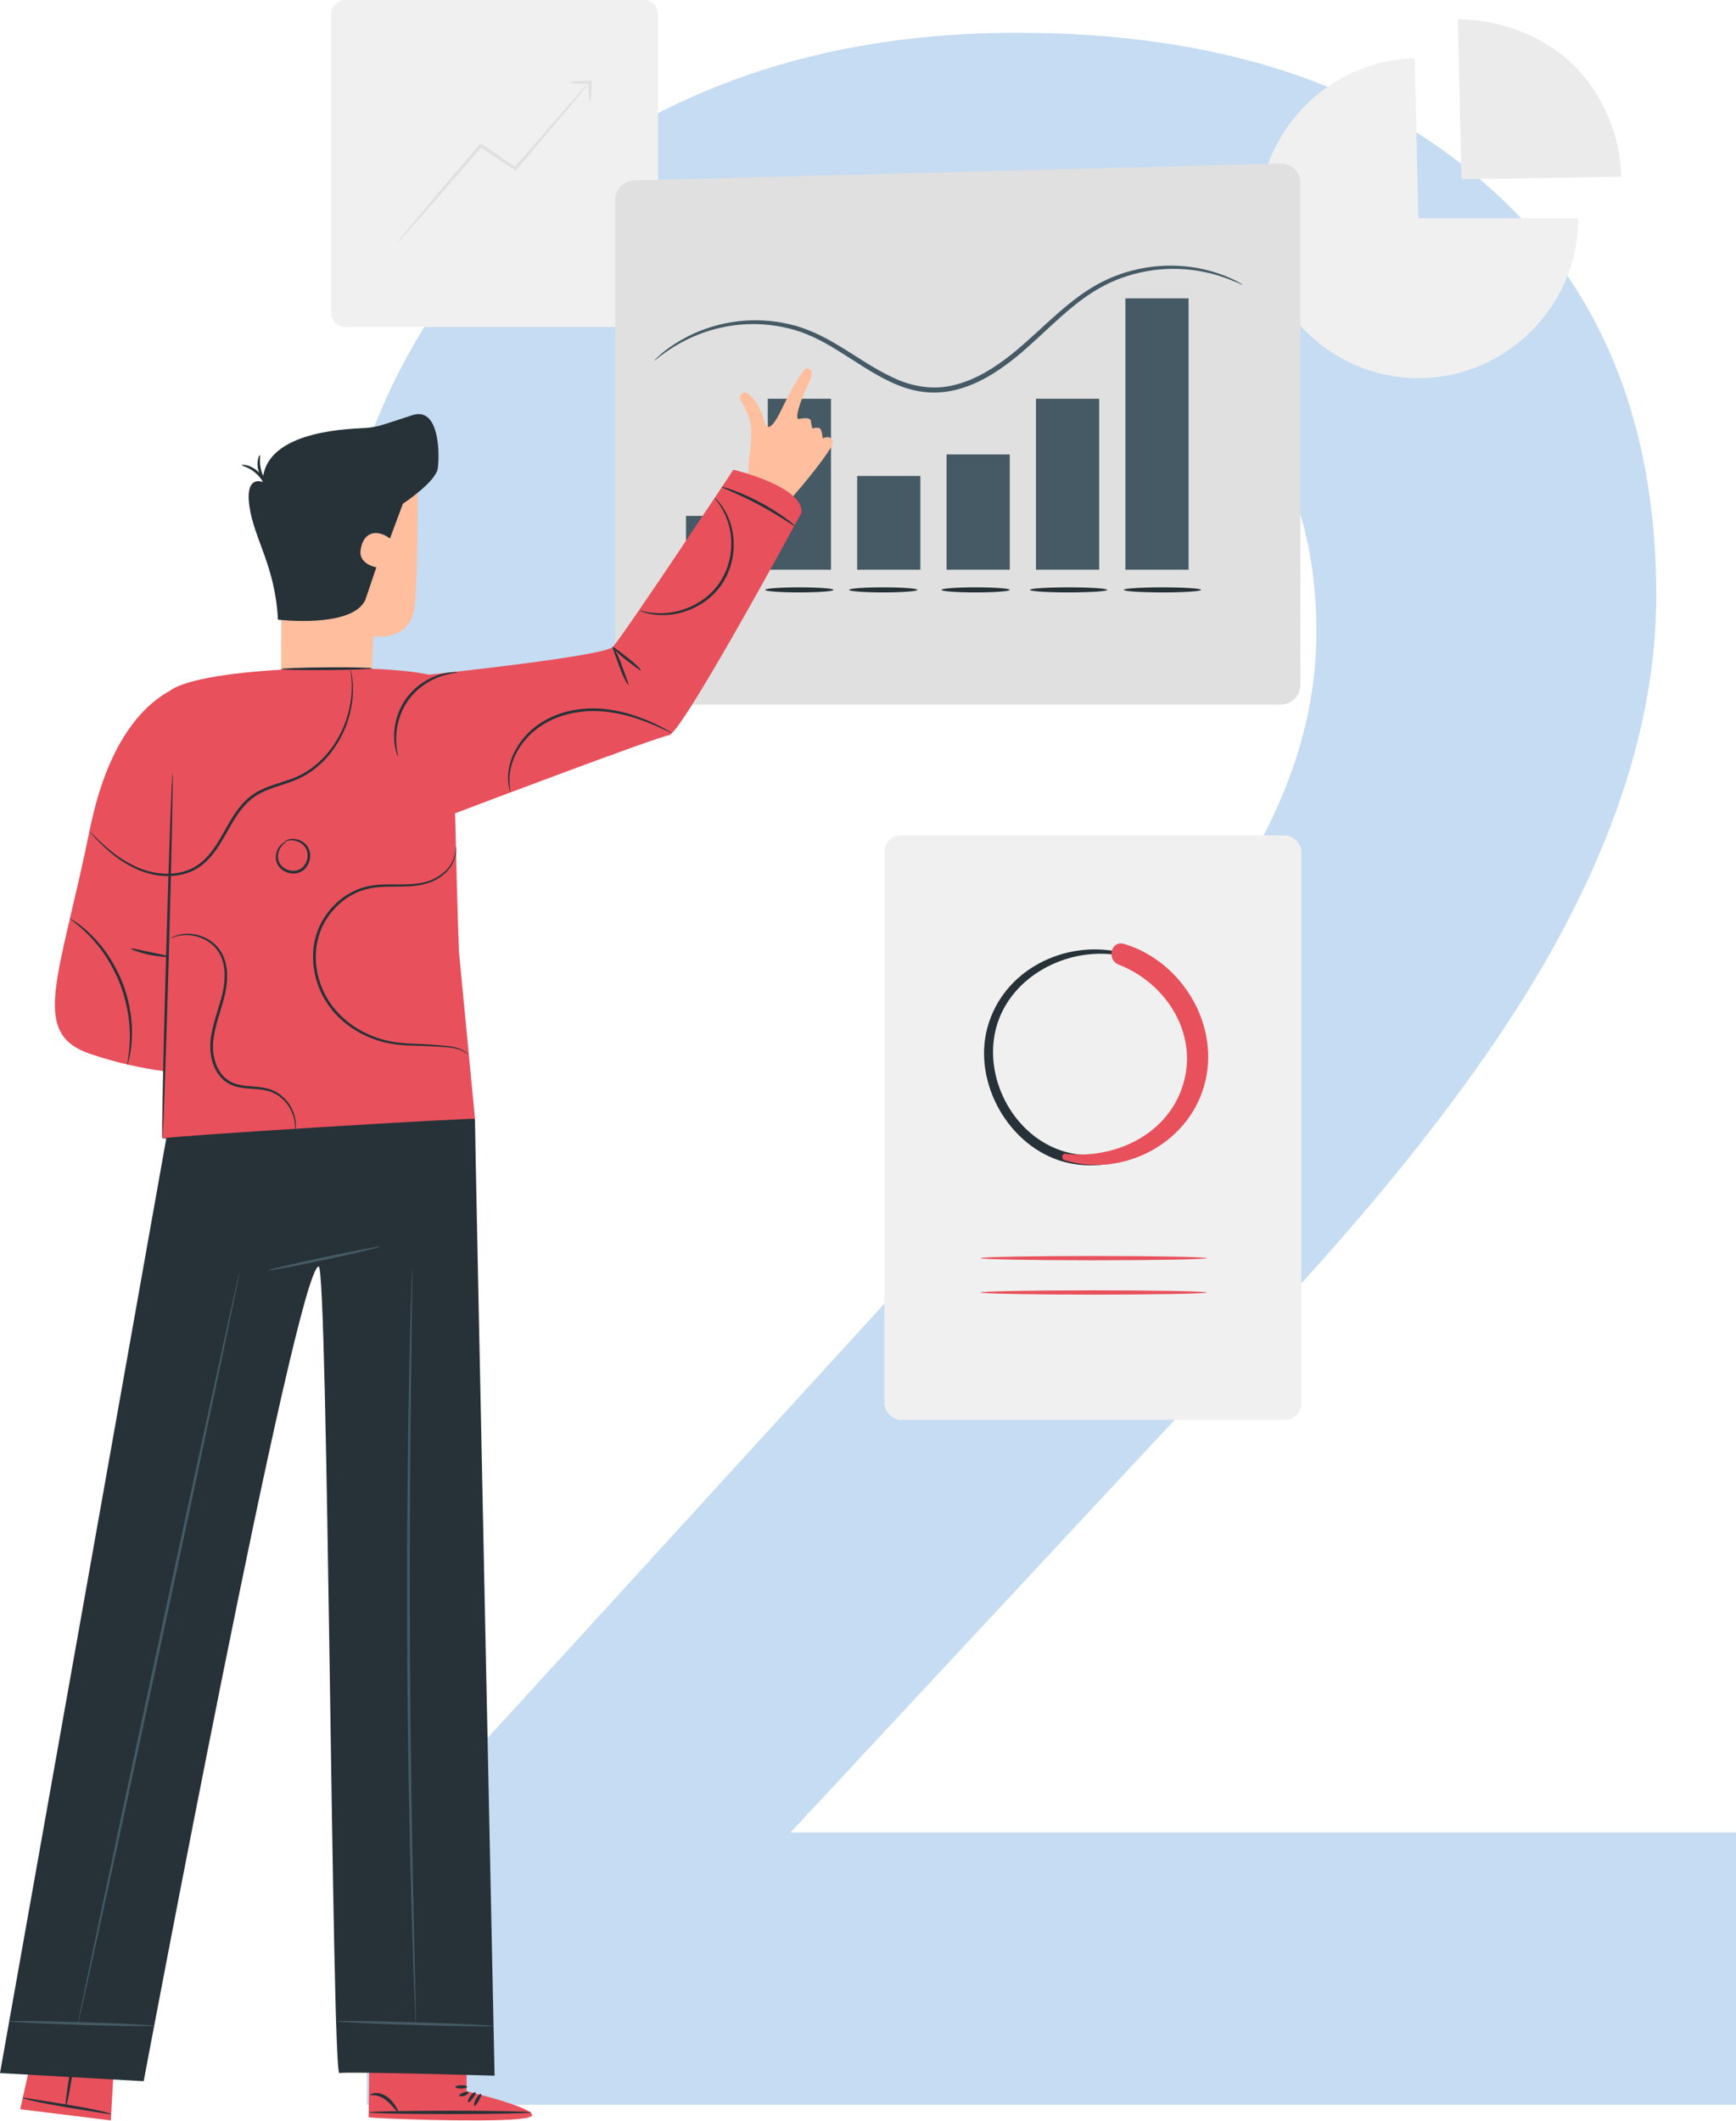 <svg width="212" height="259" viewBox="0 0 212 259" fill="none" xmlns="http://www.w3.org/2000/svg">
<path opacity="0.5" d="M212 257.001H44.782V228.376L127.623 137.7C139.579 124.33 148.062 113.189 153.072 104.275C158.197 95.248 160.759 86.22 160.759 77.193C160.759 65.308 157.4 55.709 150.681 48.396C144.077 41.083 135.138 37.426 123.865 37.426C110.428 37.426 100.009 41.54 92.608 49.767C85.206 57.995 81.505 69.251 81.505 83.535H40C40 68.337 43.416 54.681 50.248 42.568C57.194 30.341 67.044 20.856 79.797 14.114C92.665 7.372 107.468 4.001 124.207 4.001C148.347 4.001 167.363 10.115 181.255 22.342C195.261 34.455 202.264 51.253 202.264 72.736C202.264 85.192 198.734 98.276 191.674 111.989C184.728 125.587 173.284 141.071 157.343 158.441L96.536 223.748H212V257.001Z" fill="#8CBBE6"/>
<path d="M78.598 39.926H42.193C41.221 39.926 40.434 39.138 40.434 38.166V1.761C40.434 0.789 41.222 0.001 42.193 0.001H78.598C79.57 0.001 80.358 0.789 80.358 1.761V38.166C80.358 39.138 79.57 39.926 78.598 39.926Z" fill="#F0F0F0"/>
<path d="M72.063 9.853H72.015C70.662 9.853 69.565 9.94 69.565 10.046C69.565 10.146 70.528 10.227 71.759 10.237C71.635 10.366 71.457 10.556 71.231 10.805C70.737 11.359 70.085 12.09 69.29 12.982C67.647 14.873 65.426 17.429 62.901 20.336C62.027 19.752 61.126 19.15 60.203 18.533C59.724 18.214 59.252 17.9 58.806 17.603L58.664 17.509L58.554 17.638C55.701 20.974 53.177 23.953 51.377 26.106C50.512 27.152 49.802 28.012 49.267 28.659C48.777 29.264 48.518 29.604 48.536 29.62C48.556 29.636 48.852 29.327 49.375 28.751C49.933 28.123 50.673 27.29 51.575 26.276C53.404 24.194 55.92 21.293 58.735 18.017C59.139 18.287 59.56 18.568 59.989 18.855C60.962 19.501 61.911 20.133 62.83 20.743L62.97 20.837L63.078 20.709C65.609 17.715 67.835 15.083 69.477 13.142C70.237 12.22 70.859 11.465 71.332 10.891C71.57 10.596 71.739 10.381 71.844 10.238C71.853 10.238 71.862 10.238 71.871 10.238C71.881 11.477 71.962 12.448 72.062 12.448C72.167 12.448 72.253 11.378 72.255 10.047V9.854H72.063V9.853Z" fill="#E0E0E0"/>
<path d="M173.212 26.648H192.744C192.744 37.363 183.927 46.179 173.212 46.179C162.498 46.179 153.682 37.362 153.682 26.648C153.682 16.104 162.22 7.366 172.761 7.123L173.212 26.648Z" fill="#F0F0F0"/>
<path d="M178.477 21.887L178.035 2.356C183.121 2.356 188.452 4.343 192.097 7.89C195.742 11.437 197.861 16.5 197.999 21.584L178.477 21.887Z" fill="#EBEBEB"/>
<path d="M75.123 24.406V83.649C75.123 84.965 76.189 86.032 77.505 86.032H156.42C157.736 86.032 158.803 84.965 158.803 83.649V22.346C158.803 21.006 157.697 19.929 156.357 19.964L77.443 22.023C76.152 22.057 75.123 23.114 75.123 24.406Z" fill="#E0E0E0"/>
<path d="M151.757 34.773C151.727 34.835 150.751 34.269 148.837 33.664C146.938 33.075 144.009 32.506 140.465 33.042C138.707 33.324 136.803 33.856 134.943 34.817C133.071 35.756 131.286 37.148 129.513 38.722C127.733 40.294 125.965 42.077 123.927 43.727C121.887 45.35 119.548 46.885 116.796 47.586C115.43 47.938 114 48.029 112.633 47.837C111.264 47.651 109.97 47.202 108.775 46.646C106.384 45.519 104.339 44.038 102.314 42.803C100.302 41.544 98.281 40.545 96.236 40.078C94.204 39.584 92.23 39.484 90.455 39.635C86.882 39.947 84.179 41.212 82.474 42.233C80.762 43.279 79.954 44.067 79.909 44.012C79.895 43.996 80.094 43.8 80.489 43.442C80.877 43.076 81.496 42.584 82.346 42.028C84.034 40.931 86.76 39.574 90.414 39.198C92.229 39.015 94.257 39.09 96.357 39.578C98.469 40.035 100.578 41.058 102.612 42.315C104.665 43.55 106.71 45.011 109.031 46.093C111.328 47.2 114.031 47.692 116.645 46.984C119.26 46.32 121.542 44.84 123.547 43.252C125.553 41.64 127.329 39.867 129.136 38.293C130.936 36.716 132.771 35.305 134.712 34.358C136.637 33.388 138.6 32.867 140.403 32.608C144.04 32.116 147.013 32.767 148.914 33.434C149.874 33.766 150.589 34.106 151.058 34.357C151.527 34.611 151.767 34.754 151.757 34.773Z" fill="#455A64"/>
<path d="M101.478 48.689H93.76V69.565H101.478V48.689Z" fill="#455A64"/>
<path d="M134.232 48.689H126.514V69.565H134.232V48.689Z" fill="#455A64"/>
<path d="M145.15 36.431H137.431V69.566H145.15V36.431Z" fill="#455A64"/>
<path d="M91.49 62.993H83.772V70.019H91.49V62.993Z" fill="#455A64"/>
<path d="M112.397 58.117H104.678V69.565H112.397V58.117Z" fill="#455A64"/>
<path d="M123.314 55.488H115.596V69.565H123.314V55.488Z" fill="#455A64"/>
<path d="M97.619 72.336C99.922 72.336 101.789 72.197 101.789 72.026C101.789 71.854 99.922 71.716 97.619 71.716C95.316 71.716 93.45 71.854 93.45 72.026C93.45 72.197 95.316 72.336 97.619 72.336Z" fill="#263238"/>
<path d="M88.014 72.336C90.318 72.336 92.185 72.197 92.185 72.026C92.185 71.855 90.318 71.716 88.014 71.716C85.711 71.716 83.844 71.855 83.844 72.026C83.844 72.197 85.711 72.336 88.014 72.336Z" fill="#263238"/>
<path d="M141.957 72.336C144.56 72.336 146.671 72.197 146.671 72.026C146.671 71.854 144.56 71.716 141.957 71.716C139.353 71.716 137.243 71.854 137.243 72.026C137.243 72.197 139.353 72.336 141.957 72.336Z" fill="#263238"/>
<path d="M130.49 72.336C133.093 72.336 135.204 72.197 135.204 72.026C135.204 71.854 133.093 71.716 130.49 71.716C127.886 71.716 125.776 71.854 125.776 72.026C125.776 72.197 127.886 72.336 130.49 72.336Z" fill="#263238"/>
<path d="M119.144 72.337C121.447 72.337 123.314 72.198 123.314 72.026C123.314 71.854 121.447 71.715 119.144 71.715C116.841 71.715 114.974 71.854 114.974 72.026C114.974 72.198 116.841 72.337 119.144 72.337Z" fill="#263238"/>
<path d="M107.863 72.337C110.166 72.337 112.034 72.198 112.034 72.026C112.034 71.854 110.166 71.715 107.863 71.715C105.56 71.715 103.693 71.854 103.693 72.026C103.693 72.198 105.56 72.337 107.863 72.337Z" fill="#263238"/>
<path d="M56.979 255.338V248.72L45.12 248.641L45.022 258.537L45.757 258.591C49.028 258.803 62.404 259.213 64.596 258.534C67.04 257.778 56.979 255.338 56.979 255.338Z" fill="#E8505B"/>
<path d="M54.969 258.131C60.44 258.131 64.876 258.04 64.876 257.929C64.876 257.817 60.44 257.726 54.969 257.726C49.498 257.726 45.062 257.817 45.062 257.929C45.062 258.04 49.498 258.131 54.969 258.131Z" fill="#263238"/>
<path d="M57.187 256.689C57.09 256.637 57.173 256.288 57.428 255.943C57.682 255.597 57.992 255.414 58.069 255.492C58.149 255.572 57.987 255.863 57.753 256.182C57.517 256.5 57.286 256.742 57.187 256.689Z" fill="#263238"/>
<path d="M57.944 257.125C57.841 257.086 57.894 256.694 58.128 256.282C58.36 255.868 58.669 255.62 58.755 255.688C58.844 255.758 58.694 256.095 58.479 256.48C58.261 256.863 58.049 257.166 57.944 257.125Z" fill="#263238"/>
<path d="M48.634 257.884C48.588 257.917 48.411 257.742 48.155 257.451C47.898 257.163 47.559 256.754 47.115 256.41C46.674 256.066 46.19 255.893 45.832 255.849C45.471 255.801 45.235 255.857 45.215 255.798C45.194 255.755 45.414 255.59 45.841 255.565C46.262 255.536 46.858 255.696 47.361 256.09C47.862 256.48 48.181 256.947 48.385 257.283C48.588 257.624 48.679 257.853 48.634 257.884Z" fill="#263238"/>
<path d="M57.223 255.445C57.281 255.538 57.078 255.768 56.739 255.892C56.401 256.017 56.097 255.973 56.081 255.864C56.063 255.754 56.304 255.624 56.6 255.514C56.898 255.405 57.165 255.349 57.223 255.445Z" fill="#263238"/>
<path d="M57.037 254.805C57.048 254.916 56.732 255.011 56.331 255.017C55.931 255.022 55.613 254.935 55.62 254.825C55.628 254.713 55.944 254.619 56.326 254.614C56.708 254.609 57.026 254.694 57.037 254.805Z" fill="#263238"/>
<path d="M91.371 57.933L91.48 55.93C91.48 55.93 91.742 54.731 91.733 52.568C91.731 52.007 91.627 51.452 91.438 50.923C91.208 50.283 90.866 49.445 90.537 49.045C90.13 48.549 90.538 47.816 91.103 47.961C91.667 48.105 92.822 49.445 93.345 51.444C93.868 53.444 95.215 50.484 95.725 49.414C96.235 48.344 97.969 45.109 98.422 45.005C99.086 44.853 99.371 45.537 98.837 46.593C98.296 47.663 96.923 50.931 97.501 51.173C97.501 51.173 98.327 50.973 98.764 51.119C98.91 51.167 99.012 51.254 99.026 51.4C99.083 51.981 99.213 52.32 99.213 52.32C99.213 52.32 100.009 52.065 100.208 52.402C100.408 52.739 100.467 53.517 100.467 53.517C100.467 53.517 101.072 53.248 101.39 53.455C102.079 53.902 101.338 54.844 101.338 54.844C99.654 57.507 95.999 61.565 95.999 61.565L91.34 57.816" fill="#FFBE9D"/>
<path d="M34.404 57.801L34.326 83.358L45.29 83.881L45.607 77.664C45.607 77.664 49.501 78.438 50.506 74.821C51.148 72.511 50.988 54.655 50.988 54.655L34.404 57.801Z" fill="#FFBE9D"/>
<path d="M50.358 50.693C47.023 51.774 46.218 52.134 44.723 52.254C43.288 52.369 33.071 52.377 32.145 58.104C32.037 57.868 31.927 57.586 31.856 57.263C31.638 56.359 31.826 55.597 31.73 55.571C31.654 55.529 31.293 56.331 31.53 57.338C31.56 57.469 31.597 57.592 31.639 57.708C31.573 57.639 31.508 57.57 31.433 57.505C30.993 57.124 30.503 56.904 30.137 56.815C29.769 56.725 29.534 56.745 29.528 56.786C29.509 56.883 30.409 57.043 31.215 57.757C31.618 58.099 31.892 58.482 32.077 58.78C32.076 58.806 32.072 58.83 32.072 58.856C32.072 58.856 29.886 57.896 30.461 61.858C31.036 65.82 33.624 69.181 33.941 75.663C33.941 75.663 42.998 76.743 44.608 73.262L45.961 69.268C45.961 69.268 43.782 68.914 44.035 67.161C44.386 64.736 46.239 64.674 47.619 65.755L49.208 61.497C49.208 61.497 53.233 58.856 53.463 57.175C53.694 55.495 53.694 49.612 50.358 50.693Z" fill="#263238"/>
<path d="M4.073 250.392L2.466 257.541L13.536 258.909L13.932 251.825L4.073 250.392Z" fill="#E8505B"/>
<path d="M8.717 254.034C9.009 252.236 9.172 250.766 9.082 250.752C8.991 250.737 8.68 252.182 8.388 253.98C8.096 255.778 7.933 257.248 8.024 257.262C8.114 257.277 8.425 255.832 8.717 254.034Z" fill="#263238"/>
<path d="M13.58 258.13C13.57 258.176 12.96 258.085 11.977 257.929C10.875 257.751 9.574 257.54 8.136 257.306C6.636 257.056 5.281 256.805 4.307 256.587C3.332 256.37 2.738 256.197 2.748 256.154C2.758 256.107 3.368 256.198 4.351 256.355C5.452 256.534 6.754 256.744 8.192 256.978C9.691 257.228 11.047 257.48 12.021 257.698C12.995 257.914 13.589 258.087 13.58 258.13Z" fill="#263238"/>
<path d="M20.483 137.999L0 253.126L17.546 254.121C17.546 254.121 36.18 154.883 38.916 154.635C40.062 154.531 40.521 253.336 41.442 253.126C42.364 252.917 60.397 253.446 60.397 253.446C60.397 253.446 57.957 136.536 58 136.533C58.042 136.53 20.483 137.999 20.483 137.999Z" fill="#263238"/>
<path d="M39.61 153.837C43.379 153.037 46.42 152.314 46.401 152.224C46.381 152.134 43.31 152.711 39.54 153.511C35.771 154.312 32.73 155.034 32.749 155.124C32.769 155.214 35.84 154.638 39.61 153.837Z" fill="#455A64"/>
<path d="M9.957 247.25C14.845 247.401 18.81 247.449 18.813 247.357C18.816 247.265 14.855 247.067 9.967 246.915C5.079 246.764 1.114 246.716 1.111 246.808C1.109 246.9 5.069 247.098 9.957 247.25Z" fill="#455A64"/>
<path d="M50.707 247.262C55.986 247.42 60.267 247.473 60.27 247.381C60.272 247.289 55.995 247.086 50.717 246.929C45.439 246.772 41.158 246.719 41.155 246.811C41.152 246.903 45.429 247.105 50.707 247.262Z" fill="#455A64"/>
<path d="M29.237 155.405C29.328 155.424 24.987 175.962 19.545 201.272C14.1 226.59 9.615 247.092 9.525 247.072C9.434 247.053 13.774 226.52 19.219 201.201C24.661 175.893 29.147 155.386 29.237 155.405Z" fill="#455A64"/>
<path d="M50.782 247.085C50.777 247.085 50.768 247.004 50.757 246.847C50.748 246.674 50.735 246.443 50.719 246.149C50.692 245.517 50.653 244.616 50.604 243.466C50.508 241.135 50.393 237.762 50.272 233.593C50.028 225.254 49.79 213.732 49.727 201.004C49.667 188.272 49.795 176.747 49.958 168.407C50.04 164.237 50.122 160.862 50.195 158.531C50.233 157.381 50.263 156.48 50.285 155.847C50.298 155.554 50.309 155.323 50.317 155.149C50.325 154.992 50.333 154.911 50.339 154.912C50.345 154.912 50.349 154.993 50.35 155.15C50.351 155.324 50.351 155.555 50.352 155.849C50.345 156.482 50.336 157.383 50.324 158.534C50.294 160.886 50.249 164.255 50.194 168.41C50.091 176.751 50.001 188.274 50.06 201.003C50.123 213.728 50.324 225.248 50.507 233.588C50.602 237.742 50.679 241.111 50.732 243.463C50.755 244.614 50.773 245.514 50.786 246.148C50.788 246.442 50.789 246.672 50.791 246.847C50.791 247.004 50.788 247.084 50.782 247.085Z" fill="#455A64"/>
<path d="M89.56 57.356C89.56 57.356 75.976 77.846 74.825 78.998C73.674 80.148 52.4 82.385 52.399 82.385C45.868 80.91 24.75 81.397 20.76 84.335C17.309 86.244 13.115 90.713 10.956 101.334C7.272 119.453 3.588 126.129 10.956 128.662C14.357 129.831 17.561 130.46 20.026 130.799L19.822 139L58.008 136.628L56.053 116.261C55.824 110.544 55.717 104.583 55.576 99.304C57.965 98.399 80.172 89.994 81.697 89.776C83.309 89.546 97.848 62.651 97.848 62.651C98.309 59.428 89.56 57.356 89.56 57.356Z" fill="#E8505B"/>
<path d="M21.069 94.44C21.161 94.443 20.957 104.421 20.613 116.725C20.268 129.032 19.915 139.004 19.823 139.002C19.73 139 19.935 129.023 20.28 116.716C20.623 104.412 20.977 94.438 21.069 94.44Z" fill="#263238"/>
<path d="M76.737 83.611C76.648 83.66 76.087 82.665 75.625 81.363C75.163 80.063 74.753 79.039 74.825 78.998C74.914 78.948 75.476 79.944 75.938 81.246C76.399 82.546 76.809 83.569 76.737 83.611Z" fill="#263238"/>
<path d="M78.26 81.867C78.199 81.925 77.421 81.315 76.439 80.564C75.456 79.812 74.753 79.068 74.824 78.999C74.885 78.94 75.663 79.55 76.645 80.302C77.629 81.053 78.332 81.797 78.26 81.867Z" fill="#263238"/>
<path d="M97.111 64.26C97.082 64.299 96.603 63.982 95.824 63.486C95.045 62.989 93.957 62.323 92.717 61.658C91.476 60.994 90.319 60.458 89.473 60.086C88.628 59.713 88.099 59.49 88.116 59.444C88.13 59.404 88.688 59.548 89.562 59.867C90.436 60.186 91.621 60.693 92.875 61.364C94.128 62.035 95.207 62.74 95.957 63.291C96.707 63.841 97.137 64.226 97.111 64.26Z" fill="#263238"/>
<path d="M20.611 116.823C20.598 116.903 19.539 116.841 18.25 116.58C16.959 116.317 15.968 115.906 15.997 115.823C16.027 115.731 17.047 115.995 18.317 116.254C19.586 116.511 20.629 116.722 20.611 116.823Z" fill="#263238"/>
<path d="M55.887 82.095C55.893 82.16 55.067 82.158 53.839 82.576C52.624 82.978 51.002 83.903 49.854 85.507C48.71 87.116 48.365 88.951 48.379 90.231C48.383 91.528 48.654 92.308 48.59 92.324C48.572 92.329 48.487 92.142 48.384 91.787C48.279 91.432 48.176 90.901 48.142 90.236C48.066 88.921 48.385 86.997 49.581 85.313C50.783 83.634 52.498 82.707 53.767 82.351C54.406 82.166 54.942 82.092 55.312 82.074C55.682 82.056 55.886 82.075 55.887 82.095Z" fill="#263238"/>
<path d="M58.008 136.627C58.014 136.719 49.469 137.325 38.926 137.98C28.379 138.636 19.827 139.092 19.822 139C19.817 138.908 28.359 138.302 38.906 137.647C49.449 136.992 58.002 136.536 58.008 136.627Z" fill="#263238"/>
<path d="M42.797 81.693C42.809 81.692 42.847 81.854 42.91 82.168C42.938 82.326 42.987 82.519 43.015 82.752C43.037 82.992 43.062 83.261 43.089 83.559C43.167 84.772 43.028 86.574 42.263 88.631C41.472 90.647 40.007 92.982 37.506 94.524C37.204 94.73 36.868 94.882 36.532 95.046C36.201 95.221 35.846 95.344 35.491 95.478C34.78 95.735 34.043 95.952 33.314 96.211C32.585 96.468 31.859 96.771 31.199 97.2C30.549 97.64 29.965 98.195 29.464 98.837C28.458 100.123 27.77 101.597 26.94 102.93C26.132 104.267 25.114 105.495 23.803 106.195C22.496 106.889 21.057 107.053 19.773 106.941C18.482 106.825 17.315 106.448 16.337 105.959C14.361 104.993 13.059 103.749 12.197 102.906C11.766 102.477 11.447 102.131 11.231 101.895C11.017 101.657 10.909 101.528 10.917 101.521C10.926 101.513 11.05 101.626 11.279 101.848C11.533 102.09 11.868 102.411 12.287 102.812C13.174 103.625 14.487 104.826 16.439 105.746C17.404 106.213 18.543 106.564 19.796 106.664C21.04 106.763 22.421 106.59 23.657 105.924C24.893 105.254 25.867 104.08 26.66 102.758C27.477 101.443 28.162 99.96 29.201 98.632C29.717 97.968 30.329 97.383 31.016 96.923C31.711 96.472 32.462 96.162 33.203 95.903C33.943 95.657 34.67 95.416 35.382 95.178C35.73 95.049 36.08 94.929 36.399 94.762C36.724 94.604 37.051 94.46 37.344 94.262C39.779 92.783 41.237 90.515 42.041 88.546C42.821 86.536 42.995 84.766 42.958 83.565C42.942 83.269 42.928 83.002 42.915 82.764C42.898 82.532 42.859 82.339 42.842 82.18C42.802 81.863 42.785 81.695 42.797 81.693Z" fill="#263238"/>
<path d="M57.257 128.806C57.247 128.82 57.111 128.708 56.831 128.533C56.552 128.358 56.121 128.118 55.509 127.992C54.899 127.858 54.126 127.857 53.228 127.789C52.337 127.717 51.318 127.71 50.186 127.668C49.058 127.625 47.8 127.529 46.507 127.152C45.217 126.786 43.888 126.188 42.661 125.302C41.435 124.418 40.312 123.237 39.516 121.787C38.721 120.344 38.232 118.651 38.227 116.895C38.21 115.142 38.7 113.422 39.604 112.033C40.494 110.637 41.73 109.54 43.093 108.865C43.773 108.524 44.489 108.298 45.196 108.163C45.905 108.037 46.601 108.003 47.268 107.993C48.603 107.98 49.835 108.038 50.944 107.885C53.191 107.651 54.709 106.33 55.228 105.215C55.51 104.658 55.583 104.167 55.626 103.843C55.665 103.515 55.66 103.339 55.677 103.339C55.682 103.338 55.688 103.382 55.693 103.468C55.698 103.554 55.704 103.681 55.693 103.849C55.672 104.179 55.619 104.686 55.346 105.27C55.083 105.855 54.586 106.499 53.845 107.033C53.112 107.582 52.107 107.96 50.977 108.117C49.844 108.29 48.593 108.243 47.275 108.268C46.615 108.284 45.934 108.323 45.25 108.451C44.569 108.586 43.885 108.807 43.231 109.138C41.924 109.796 40.734 110.858 39.881 112.206C39.013 113.548 38.546 115.197 38.562 116.892C38.566 118.588 39.037 120.229 39.803 121.629C40.57 123.034 41.654 124.184 42.842 125.051C44.032 125.922 45.326 126.515 46.584 126.885C47.844 127.265 49.074 127.373 50.198 127.43C51.322 127.487 52.347 127.511 53.244 127.601C54.132 127.687 54.913 127.706 55.538 127.864C56.165 128.014 56.599 128.281 56.868 128.475C57.005 128.572 57.102 128.654 57.166 128.712C57.23 128.771 57.261 128.802 57.257 128.806Z" fill="#263238"/>
<path d="M36.034 138.191C35.988 138.189 36.127 137.691 35.96 136.818C35.801 135.974 35.288 134.683 33.987 133.782C33.663 133.567 33.298 133.38 32.895 133.25C32.489 133.125 32.047 133.054 31.585 133.008C30.664 132.907 29.634 132.94 28.584 132.601C28.064 132.426 27.56 132.134 27.146 131.731C26.734 131.325 26.408 130.826 26.17 130.282C25.701 129.191 25.575 127.928 25.753 126.699C26.11 124.234 27.192 122.113 27.381 120.024C27.495 118.991 27.429 117.986 27.12 117.123C26.82 116.255 26.263 115.57 25.633 115.113C24.354 114.183 22.975 114.091 22.12 114.214C21.244 114.343 20.814 114.626 20.798 114.586C20.798 114.586 21.203 114.26 22.101 114.086C22.974 113.921 24.408 113.97 25.771 114.922C26.442 115.387 27.053 116.116 27.38 117.029C27.718 117.939 27.795 118.991 27.687 120.057C27.502 122.217 26.423 124.361 26.083 126.744C25.912 127.929 26.033 129.123 26.47 130.153C26.692 130.664 26.993 131.128 27.369 131.503C27.748 131.875 28.202 132.142 28.683 132.309C29.656 132.635 30.674 132.619 31.615 132.731C32.087 132.785 32.547 132.865 32.974 133.004C33.401 133.15 33.785 133.354 34.122 133.588C35.474 134.563 35.963 135.921 36.088 136.796C36.157 137.245 36.133 137.6 36.108 137.836C36.071 138.071 36.046 138.193 36.034 138.191Z" fill="#263238"/>
<path d="M34.756 102.734C34.747 102.72 34.889 102.598 35.207 102.502C35.52 102.409 36.029 102.369 36.592 102.595C36.869 102.708 37.159 102.887 37.399 103.158C37.635 103.429 37.818 103.795 37.864 104.2C37.972 104.994 37.616 105.975 36.757 106.44C35.882 106.881 34.871 106.608 34.288 106.055C33.985 105.78 33.797 105.415 33.723 105.062C33.65 104.706 33.686 104.366 33.768 104.077C33.939 103.494 34.292 103.121 34.566 102.943C34.845 102.759 35.032 102.734 35.036 102.75C35.047 102.777 34.88 102.844 34.645 103.046C34.413 103.242 34.121 103.608 33.996 104.137C33.865 104.654 33.956 105.365 34.495 105.83C35.003 106.294 35.888 106.511 36.601 106.145C37.308 105.768 37.64 104.922 37.559 104.237C37.495 103.529 36.985 103.03 36.498 102.812C36.004 102.582 35.537 102.579 35.236 102.63C34.93 102.68 34.769 102.76 34.756 102.734Z" fill="#263238"/>
<path d="M15.547 130.052C15.476 130.038 15.777 128.926 15.848 127.093C15.863 126.635 15.875 126.134 15.831 125.597C15.822 125.058 15.735 124.489 15.661 123.889C15.465 122.697 15.144 121.402 14.645 120.098C14.128 118.8 13.486 117.631 12.822 116.62C12.469 116.13 12.147 115.652 11.789 115.249C11.456 114.824 11.108 114.464 10.786 114.138C9.492 112.838 8.517 112.226 8.559 112.166C8.572 112.147 8.815 112.295 9.248 112.583C9.467 112.723 9.728 112.904 10.007 113.145C10.289 113.382 10.629 113.633 10.951 113.969C11.288 114.29 11.652 114.647 12 115.07C12.373 115.472 12.708 115.952 13.075 116.447C13.765 117.465 14.429 118.654 14.955 119.976C15.464 121.305 15.783 122.627 15.964 123.844C16.031 124.457 16.109 125.037 16.107 125.584C16.138 126.132 16.113 126.64 16.082 127.105C16.073 127.57 15.993 127.985 15.947 128.35C15.904 128.716 15.835 129.027 15.769 129.278C15.648 129.783 15.57 130.057 15.547 130.052Z" fill="#263238"/>
<path d="M82.031 89.493C82.019 89.516 81.685 89.353 81.077 89.07C80.469 88.788 79.585 88.386 78.463 87.975C77.34 87.572 75.972 87.16 74.412 86.952C72.858 86.738 71.103 86.76 69.348 87.202C67.593 87.637 66.04 88.482 64.898 89.548C63.753 90.613 62.993 91.846 62.612 92.963C62.223 94.082 62.176 95.061 62.225 95.721C62.274 96.385 62.379 96.744 62.344 96.752C62.332 96.756 62.302 96.668 62.253 96.497C62.196 96.327 62.145 96.07 62.096 95.734C62.005 95.065 62.015 94.053 62.388 92.888C62.752 91.725 63.516 90.437 64.688 89.324C65.856 88.209 67.463 87.326 69.266 86.879C71.071 86.425 72.871 86.413 74.454 86.649C76.043 86.877 77.424 87.32 78.547 87.755C79.669 88.199 80.543 88.636 81.135 88.955C81.43 89.115 81.658 89.244 81.808 89.338C81.96 89.43 82.036 89.483 82.031 89.493Z" fill="#263238"/>
<path d="M87.276 60.79C87.284 60.782 87.344 60.833 87.451 60.94C87.551 61.05 87.722 61.197 87.892 61.428C88.258 61.868 88.714 62.577 89.079 63.541C89.448 64.502 89.669 65.737 89.586 67.102C89.495 68.463 89.064 69.952 88.193 71.278C87.313 72.6 86.093 73.568 84.87 74.164C83.644 74.772 82.42 75.037 81.394 75.087C80.365 75.139 79.533 75.015 78.981 74.864C78.701 74.805 78.496 74.71 78.354 74.664C78.213 74.611 78.141 74.578 78.145 74.567C78.158 74.482 79.362 75.015 81.376 74.851C82.373 74.772 83.554 74.491 84.731 73.888C85.908 73.298 87.072 72.358 87.914 71.093C88.75 69.822 89.175 68.393 89.279 67.079C89.376 65.762 89.187 64.563 88.856 63.619C88.196 61.71 87.201 60.838 87.276 60.79Z" fill="#263238"/>
<path d="M39.878 81.82C42.952 81.796 45.444 81.702 45.444 81.61C45.443 81.517 42.95 81.462 39.875 81.485C36.801 81.509 34.309 81.603 34.31 81.695C34.311 81.788 36.803 81.843 39.878 81.82Z" fill="#263238"/>
<g clip-path="url(#clip0)">
<rect x="108" y="102.001" width="51" height="73" fill="#F0F0F0"/>
<path d="M136.764 116.258C129.962 114.749 122.498 118.444 120.587 125.452C118.75 132.184 123.193 140.039 129.947 141.87C136.56 143.663 144.097 139.595 146.282 133.12C148.708 125.93 144.094 118.184 137.141 115.891C136.334 115.625 136.013 116.866 136.793 117.152C142.721 119.324 146.981 125.724 145.209 132.134C143.524 138.23 136.379 142.312 130.272 140.69C124.404 139.131 120.616 132.832 121.362 126.962C122.275 119.775 129.885 115.469 136.657 116.645C136.907 116.689 137.019 116.315 136.764 116.258Z" fill="#263238"/>
<path d="M130.003 141.667C136.951 143.804 144.951 139.812 147.034 132.638C149.156 125.33 144.43 117.437 137.314 115.261C135.672 114.759 135.086 117.183 136.619 117.783C142.647 120.141 146.64 126.673 144.257 133.084C142.138 138.785 135.892 141.537 130.109 140.88C129.646 140.826 129.588 141.539 130.003 141.667Z" fill="#E8505B"/>
<path d="M133.558 153.883C141.192 153.883 147.381 153.766 147.381 153.622C147.381 153.478 141.192 153.361 133.558 153.361C125.924 153.361 119.735 153.478 119.735 153.622C119.735 153.766 125.924 153.883 133.558 153.883Z" fill="#E8505B"/>
<path d="M133.558 158.076C141.192 158.076 147.381 157.959 147.381 157.815C147.381 157.671 141.192 157.554 133.558 157.554C125.924 157.554 119.735 157.671 119.735 157.815C119.735 157.959 125.924 158.076 133.558 158.076Z" fill="#E8505B"/>
</g>
<defs>
<clipPath id="clip0">
<rect x="108" y="102.001" width="50.924" height="71.367" rx="2" fill="white"/>
</clipPath>
</defs>
</svg>

